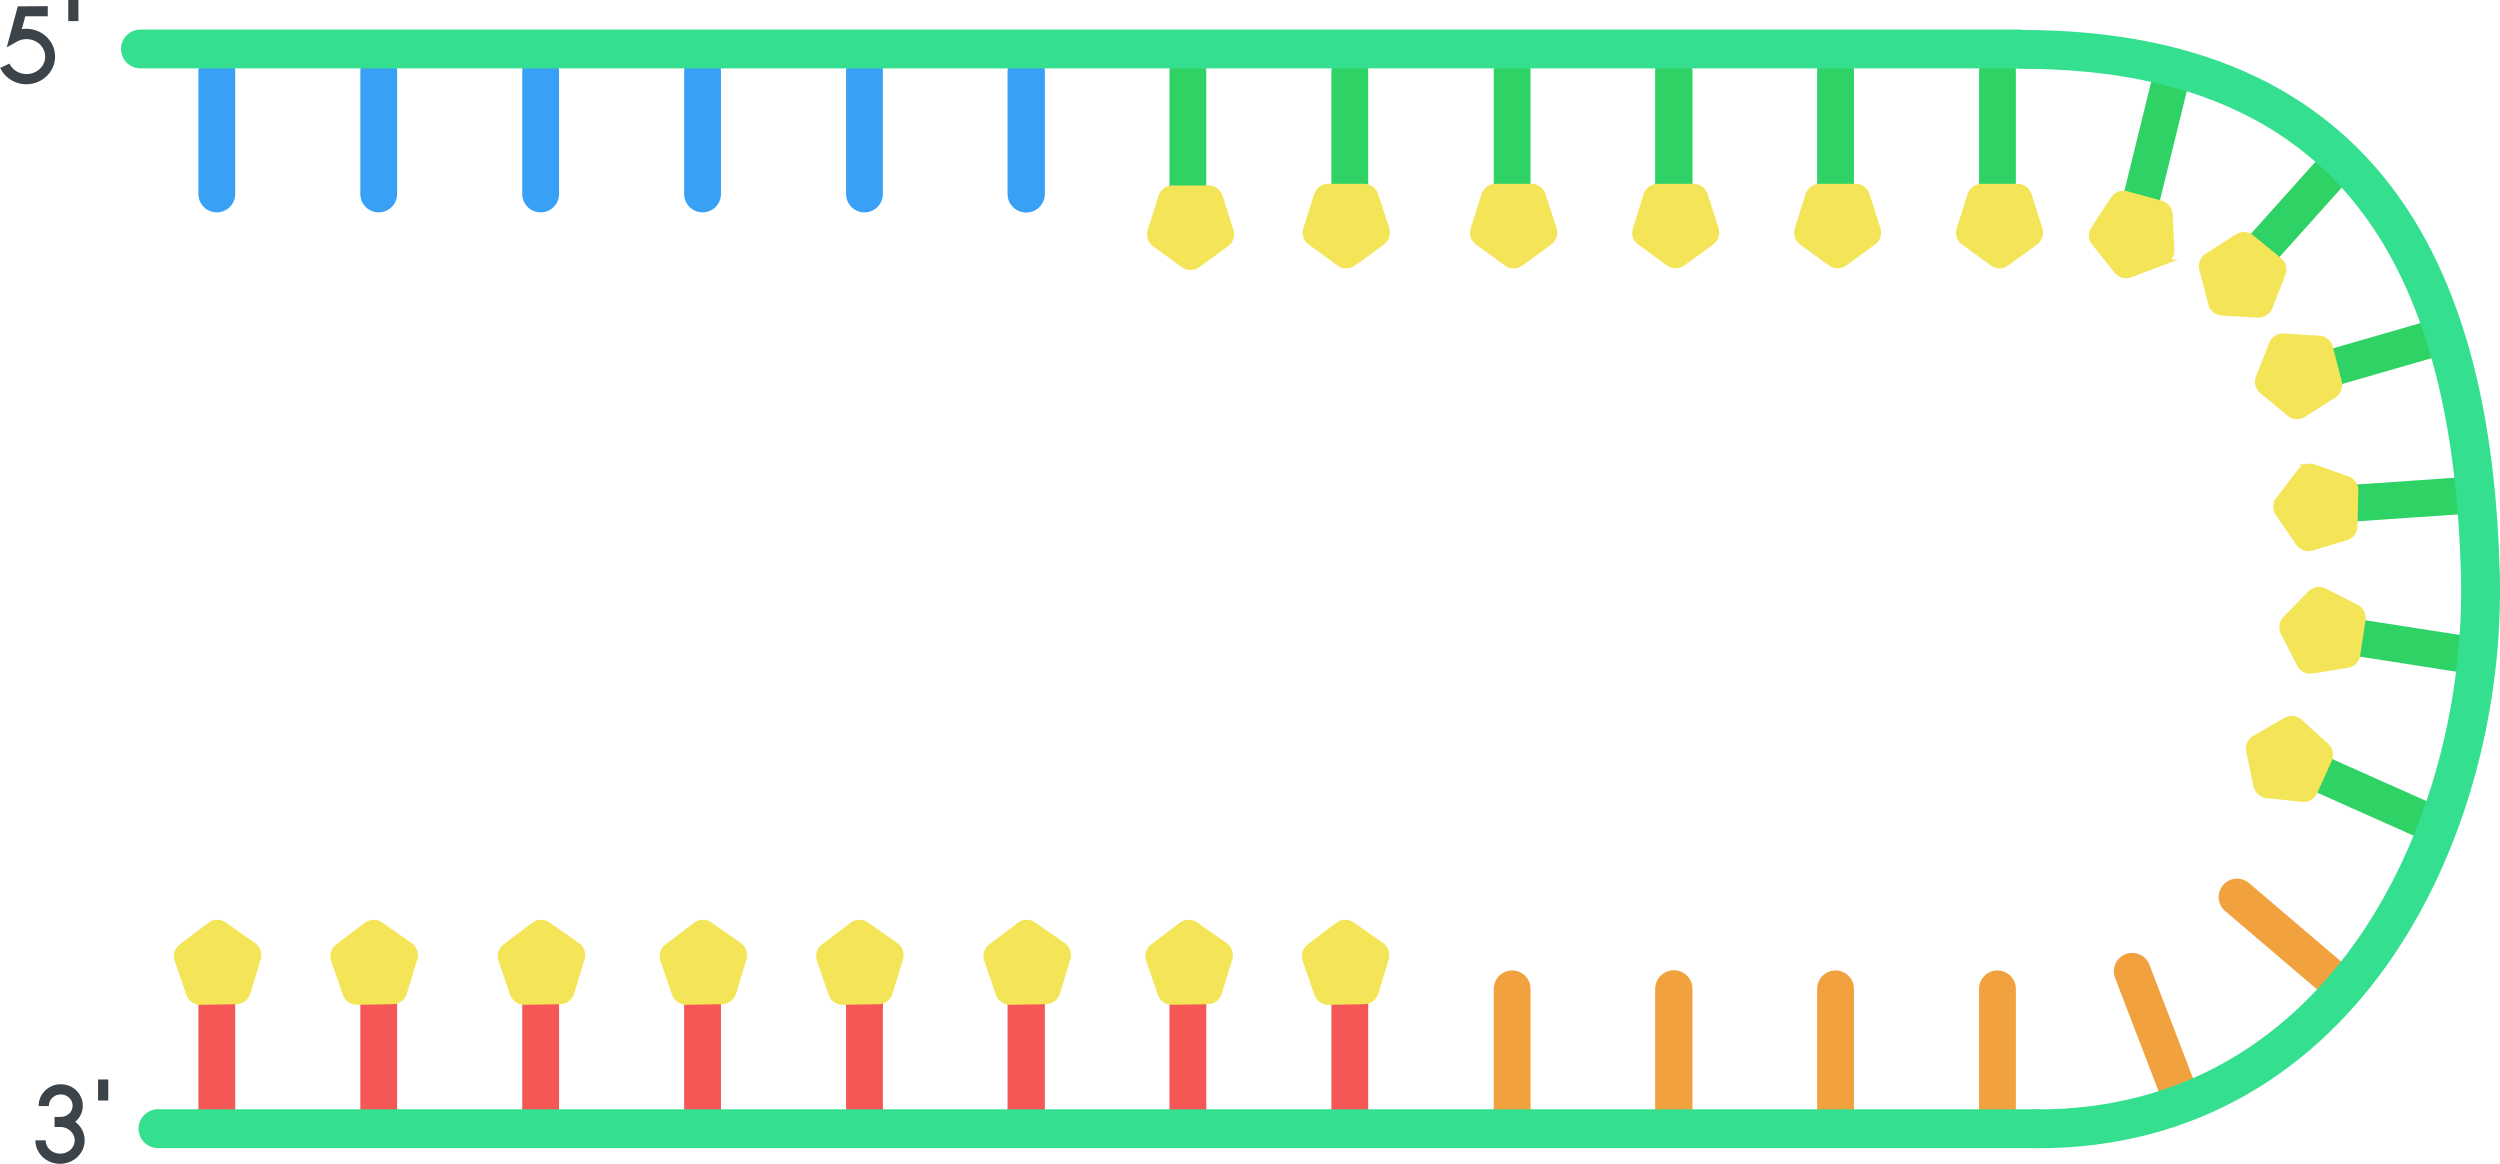 <svg id="Ebene_1" data-name="Ebene 1" xmlns="http://www.w3.org/2000/svg" viewBox="0 0 463.2 215.63"><path d="M1088.1,439.55" transform="translate(-728.54 -432.4)" fill="none" stroke="#34e08f" stroke-linecap="round" stroke-miterlimit="10" stroke-width="7.2"/><line x1="190.17" y1="35.94" x2="190.17" y2="13.21" fill="none" stroke="#38a0f5" stroke-linecap="round" stroke-miterlimit="10" stroke-width="6.82"/><line x1="160.17" y1="35.94" x2="160.17" y2="13.21" fill="none" stroke="#38a0f5" stroke-linecap="round" stroke-miterlimit="10" stroke-width="6.82"/><line x1="130.17" y1="35.94" x2="130.17" y2="13.21" fill="none" stroke="#38a0f5" stroke-linecap="round" stroke-miterlimit="10" stroke-width="6.82"/><line x1="100.17" y1="35.94" x2="100.17" y2="13.21" fill="none" stroke="#38a0f5" stroke-linecap="round" stroke-miterlimit="10" stroke-width="6.82"/><line x1="70.17" y1="35.94" x2="70.17" y2="13.21" fill="none" stroke="#38a0f5" stroke-linecap="round" stroke-miterlimit="10" stroke-width="6.82"/><line x1="40.17" y1="35.94" x2="40.17" y2="13.21" fill="none" stroke="#38a0f5" stroke-linecap="round" stroke-miterlimit="10" stroke-width="6.82"/><line x1="190.09" y1="35.94" x2="190.09" y2="13.21" fill="none" stroke="#38a0f5" stroke-linecap="round" stroke-miterlimit="10" stroke-width="6.82"/><line x1="250.09" y1="35.94" x2="250.09" y2="13.21" fill="none" stroke="#2ed265" stroke-linecap="round" stroke-miterlimit="10" stroke-width="6.82"/><line x1="220.09" y1="35.94" x2="220.09" y2="13.21" fill="none" stroke="#2ed265" stroke-linecap="round" stroke-miterlimit="10" stroke-width="6.82"/><line x1="190.17" y1="206.94" x2="190.17" y2="184.21" fill="none" stroke="#f55656" stroke-linecap="round" stroke-miterlimit="10" stroke-width="6.82"/><line x1="160.17" y1="206.94" x2="160.17" y2="184.21" fill="none" stroke="#f55656" stroke-linecap="round" stroke-miterlimit="10" stroke-width="6.82"/><line x1="130.17" y1="206.94" x2="130.17" y2="184.21" fill="none" stroke="#f55656" stroke-linecap="round" stroke-miterlimit="10" stroke-width="6.82"/><line x1="100.17" y1="206.94" x2="100.17" y2="184.21" fill="none" stroke="#f55656" stroke-linecap="round" stroke-miterlimit="10" stroke-width="6.82"/><line x1="70.17" y1="206.94" x2="70.17" y2="184.21" fill="none" stroke="#f55656" stroke-linecap="round" stroke-miterlimit="10" stroke-width="6.82"/><line x1="40.17" y1="206.94" x2="40.17" y2="184.21" fill="none" stroke="#f55656" stroke-linecap="round" stroke-miterlimit="10" stroke-width="6.82"/><line x1="190.09" y1="206.94" x2="190.09" y2="184.21" fill="none" stroke="#f55656" stroke-linecap="round" stroke-miterlimit="10" stroke-width="6.82"/><line x1="250.09" y1="206.94" x2="250.09" y2="184.21" fill="none" stroke="#f55656" stroke-linecap="round" stroke-miterlimit="10" stroke-width="6.82"/><line x1="220.09" y1="206.94" x2="220.09" y2="184.21" fill="none" stroke="#f55656" stroke-linecap="round" stroke-miterlimit="10" stroke-width="6.82"/><line x1="310.17" y1="35.94" x2="310.17" y2="13.21" fill="none" stroke="#2ed265" stroke-linecap="round" stroke-miterlimit="10" stroke-width="6.82"/><line x1="280.17" y1="35.94" x2="280.17" y2="13.21" fill="none" stroke="#2ed265" stroke-linecap="round" stroke-miterlimit="10" stroke-width="6.82"/><line x1="310.09" y1="35.94" x2="310.09" y2="13.21" fill="none" stroke="#2ed265" stroke-linecap="round" stroke-miterlimit="10" stroke-width="6.82"/><line x1="370.09" y1="35.94" x2="370.09" y2="13.21" fill="none" stroke="#2ed265" stroke-linecap="round" stroke-miterlimit="10" stroke-width="6.82"/><line x1="340.09" y1="35.94" x2="340.09" y2="13.21" fill="none" stroke="#2ed265" stroke-linecap="round" stroke-miterlimit="10" stroke-width="6.82"/><line x1="310.17" y1="205.94" x2="310.17" y2="183.21" fill="none" stroke="#f2a13f" stroke-linecap="round" stroke-miterlimit="10" stroke-width="6.82"/><line x1="280.17" y1="205.94" x2="280.17" y2="183.21" fill="none" stroke="#f2a13f" stroke-linecap="round" stroke-miterlimit="10" stroke-width="6.82"/><line x1="310.09" y1="205.94" x2="310.09" y2="183.21" fill="none" stroke="#f2a13f" stroke-linecap="round" stroke-miterlimit="10" stroke-width="6.82"/><line x1="370.09" y1="205.94" x2="370.09" y2="183.21" fill="none" stroke="#f2a13f" stroke-linecap="round" stroke-miterlimit="10" stroke-width="6.82"/><line x1="340.09" y1="205.94" x2="340.09" y2="183.21" fill="none" stroke="#f2a13f" stroke-linecap="round" stroke-miterlimit="10" stroke-width="6.82"/><line x1="418.1" y1="47.24" x2="433.28" y2="30.32" fill="none" stroke="#2ed265" stroke-linecap="round" stroke-miterlimit="10" stroke-width="6.82"/><line x1="396.86" y1="36.4" x2="402.29" y2="14.33" fill="none" stroke="#2ed265" stroke-linecap="round" stroke-miterlimit="10" stroke-width="6.82"/><line x1="431.78" y1="180.95" x2="414.48" y2="166.2" fill="none" stroke="#f2a13f" stroke-linecap="round" stroke-miterlimit="10" stroke-width="6.82"/><line x1="403.21" y1="201.18" x2="395.06" y2="179.96" fill="none" stroke="#f2a13f" stroke-linecap="round" stroke-miterlimit="10" stroke-width="6.82"/><line x1="434.66" y1="117.81" x2="457.12" y2="121.31" fill="none" stroke="#2ed265" stroke-linecap="round" stroke-miterlimit="10" stroke-width="6.82"/><line x1="434.39" y1="93.34" x2="457.06" y2="91.78" fill="none" stroke="#2ed265" stroke-linecap="round" stroke-miterlimit="10" stroke-width="6.82"/><line x1="428.89" y1="69.06" x2="450.73" y2="62.76" fill="none" stroke="#2ed265" stroke-linecap="round" stroke-miterlimit="10" stroke-width="6.82"/><line x1="427.43" y1="142.28" x2="448.19" y2="151.54" fill="none" stroke="#2ed265" stroke-linecap="round" stroke-miterlimit="10" stroke-width="6.82"/><line x1="29.27" y1="209.12" x2="377.31" y2="209.12" fill="none" stroke="#34e08f" stroke-linecap="round" stroke-miterlimit="10" stroke-width="7.2"/><path d="M1103.1,441.55c68,0,83.63,48.05,85,97,1.3,46.63-25,103-82,103" transform="translate(-728.54 -432.4)" fill="none" stroke="#34e08f" stroke-linecap="round" stroke-miterlimit="10" stroke-width="7.2"/><line x1="26.02" y1="9.07" x2="374.06" y2="9.07" fill="none" stroke="#34e08f" stroke-linecap="round" stroke-miterlimit="10" stroke-width="7.2"/><path d="M950.42,481.53l5.35-3.89a2.27,2.27,0,0,0,.82-2.53l-2-6.3a2.28,2.28,0,0,0-2.16-1.56h-6.61a2.28,2.28,0,0,0-2.16,1.56l-2,6.3a2.27,2.27,0,0,0,.82,2.53l5.35,3.89A2.3,2.3,0,0,0,950.42,481.53Z" transform="translate(-728.54 -432.4)" fill="#f4e558" stroke="#f4e558" stroke-linecap="round" stroke-miterlimit="10" stroke-width="0.98"/><path d="M1140.27,490.38l6.6.38a2.28,2.28,0,0,0,2.24-1.44l2.4-6.16a2.26,2.26,0,0,0-.67-2.58l-5.12-4.19a2.27,2.27,0,0,0-2.66-.15l-5.56,3.57a2.26,2.26,0,0,0-1,2.48l1.68,6.4A2.27,2.27,0,0,0,1140.27,490.38Z" transform="translate(-728.54 -432.4)" fill="#f4e558" stroke="#f4e558" stroke-linecap="round" stroke-miterlimit="10" stroke-width="0.98"/><path d="M1123.27,483.31l6.19-2.34a2.24,2.24,0,0,0,1.46-2.22l-.3-6.61a2.27,2.27,0,0,0-1.67-2.08l-6.38-1.75a2.27,2.27,0,0,0-2.49.94l-3.63,5.53a2.27,2.27,0,0,0,.12,2.66l4.13,5.16A2.28,2.28,0,0,0,1123.27,483.31Z" transform="translate(-728.54 -432.4)" fill="#f4e558" stroke="#f4e558" stroke-linecap="round" stroke-miterlimit="10" stroke-width="0.98"/><path d="M1100.29,481.22l5.35-3.89a2.26,2.26,0,0,0,.83-2.53l-2-6.29a2.26,2.26,0,0,0-2.15-1.56h-6.62a2.26,2.26,0,0,0-2.15,1.56l-2,6.29a2.25,2.25,0,0,0,.82,2.53l5.35,3.89A2.25,2.25,0,0,0,1100.29,481.22Z" transform="translate(-728.54 -432.4)" fill="#f4e558" stroke="#f4e558" stroke-linecap="round" stroke-miterlimit="10" stroke-width="0.98"/><path d="M1070.29,481.22l5.35-3.89a2.26,2.26,0,0,0,.83-2.53l-2-6.29a2.26,2.26,0,0,0-2.15-1.56h-6.62a2.26,2.26,0,0,0-2.15,1.56l-2,6.29a2.25,2.25,0,0,0,.82,2.53l5.35,3.89A2.25,2.25,0,0,0,1070.29,481.22Z" transform="translate(-728.54 -432.4)" fill="#f4e558" stroke="#f4e558" stroke-linecap="round" stroke-miterlimit="10" stroke-width="0.98"/><path d="M1040.29,481.22l5.35-3.89a2.26,2.26,0,0,0,.83-2.53l-2-6.29a2.26,2.26,0,0,0-2.15-1.56h-6.62a2.26,2.26,0,0,0-2.15,1.56l-2,6.29a2.25,2.25,0,0,0,.82,2.53l5.35,3.89A2.25,2.25,0,0,0,1040.29,481.22Z" transform="translate(-728.54 -432.4)" fill="#f4e558" stroke="#f4e558" stroke-linecap="round" stroke-miterlimit="10" stroke-width="0.98"/><path d="M1010.29,481.22l5.35-3.89a2.26,2.26,0,0,0,.83-2.53l-2.05-6.29a2.26,2.26,0,0,0-2.15-1.56h-6.62a2.26,2.26,0,0,0-2.15,1.56l-2,6.29a2.25,2.25,0,0,0,.82,2.53l5.35,3.89A2.25,2.25,0,0,0,1010.29,481.22Z" transform="translate(-728.54 -432.4)" fill="#f4e558" stroke="#f4e558" stroke-linecap="round" stroke-miterlimit="10" stroke-width="0.98"/><path d="M979.29,481.22l5.35-3.89a2.26,2.26,0,0,0,.83-2.53l-2.05-6.29a2.26,2.26,0,0,0-2.15-1.56h-6.62a2.26,2.26,0,0,0-2.15,1.56l-2,6.29a2.25,2.25,0,0,0,.82,2.53l5.35,3.89A2.25,2.25,0,0,0,979.29,481.22Z" transform="translate(-728.54 -432.4)" fill="#f4e558" stroke="#f4e558" stroke-linecap="round" stroke-miterlimit="10" stroke-width="0.98"/><path d="M1148.54,579.79l6.58.7a2.27,2.27,0,0,0,2.3-1.33l2.7-6a2.27,2.27,0,0,0-.55-2.61l-4.91-4.43a2.28,2.28,0,0,0-2.65-.28l-5.73,3.3a2.25,2.25,0,0,0-1.08,2.43l1.36,6.48A2.26,2.26,0,0,0,1148.54,579.79Z" transform="translate(-728.54 -432.4)" fill="#f4e558" stroke="#f4e558" stroke-linecap="round" stroke-miterlimit="10" stroke-width="0.98"/><path d="M1156.93,556.71l6.53-1.05a2.28,2.28,0,0,0,1.88-1.89l1-6.54a2.26,2.26,0,0,0-1.22-2.36l-5.9-3a2.27,2.27,0,0,0-2.63.43L1152,547a2.27,2.27,0,0,0-.41,2.63l3,5.89A2.29,2.29,0,0,0,1156.93,556.71Z" transform="translate(-728.54 -432.4)" fill="#f4e558" stroke="#f4e558" stroke-linecap="round" stroke-miterlimit="10" stroke-width="0.98"/><path d="M1147.6,504.82l5.09,4.22a2.25,2.25,0,0,0,2.66.17l5.59-3.54a2.27,2.27,0,0,0,1-2.47l-1.64-6.41a2.26,2.26,0,0,0-2-1.7l-6.6-.42a2.25,2.25,0,0,0-2.25,1.42l-2.44,6.15A2.26,2.26,0,0,0,1147.6,504.82Z" transform="translate(-728.54 -432.4)" fill="#f4e558" stroke="#f4e558" stroke-linecap="round" stroke-miterlimit="10" stroke-width="0.98"/><path d="M1164.85,529.91l.15-6.61a2.27,2.27,0,0,0-1.51-2.19l-6.25-2.19a2.28,2.28,0,0,0-2.55.77l-4,5.26a2.28,2.28,0,0,0-.06,2.66l3.77,5.44a2.26,2.26,0,0,0,2.51.88l6.34-1.9A2.26,2.26,0,0,0,1164.85,529.91Z" transform="translate(-728.54 -432.4)" fill="#f4e558" stroke="#f4e558" stroke-linecap="round" stroke-miterlimit="10" stroke-width="0.98"/><path d="M767.44,603.75l-5.29,4a2.27,2.27,0,0,0-.78,2.55l2.15,6.25a2.26,2.26,0,0,0,2.18,1.53l6.62-.11a2.26,2.26,0,0,0,2.12-1.6l1.94-6.33a2.26,2.26,0,0,0-.87-2.52l-5.41-3.79A2.25,2.25,0,0,0,767.44,603.75Z" transform="translate(-728.54 -432.4)" fill="#f4e558" stroke="#f4e558" stroke-linecap="round" stroke-miterlimit="10" stroke-width="0.98"/><path d="M976.44,603.75l-5.29,4a2.27,2.27,0,0,0-.78,2.55l2.15,6.25a2.26,2.26,0,0,0,2.18,1.53l6.62-.11a2.26,2.26,0,0,0,2.12-1.6l1.94-6.33a2.26,2.26,0,0,0-.87-2.52l-5.41-3.79A2.25,2.25,0,0,0,976.44,603.75Z" transform="translate(-728.54 -432.4)" fill="#f4e558" stroke="#f4e558" stroke-linecap="round" stroke-miterlimit="10" stroke-width="0.98"/><path d="M947.44,603.75l-5.29,4a2.27,2.27,0,0,0-.78,2.55l2.15,6.25a2.26,2.26,0,0,0,2.18,1.53l6.62-.11a2.26,2.26,0,0,0,2.12-1.6l1.94-6.33a2.26,2.26,0,0,0-.87-2.52l-5.41-3.79A2.25,2.25,0,0,0,947.44,603.75Z" transform="translate(-728.54 -432.4)" fill="#f4e558" stroke="#f4e558" stroke-linecap="round" stroke-miterlimit="10" stroke-width="0.98"/><path d="M917.44,603.75l-5.29,4a2.27,2.27,0,0,0-.78,2.55l2.15,6.25a2.26,2.26,0,0,0,2.18,1.53l6.62-.11a2.26,2.26,0,0,0,2.12-1.6l1.94-6.33a2.26,2.26,0,0,0-.87-2.52l-5.41-3.79A2.25,2.25,0,0,0,917.44,603.75Z" transform="translate(-728.54 -432.4)" fill="#f4e558" stroke="#f4e558" stroke-linecap="round" stroke-miterlimit="10" stroke-width="0.98"/><path d="M886.44,603.75l-5.29,4a2.27,2.27,0,0,0-.78,2.55l2.15,6.25a2.26,2.26,0,0,0,2.18,1.53l6.62-.11a2.26,2.26,0,0,0,2.12-1.6l1.94-6.33a2.26,2.26,0,0,0-.87-2.52l-5.41-3.79A2.25,2.25,0,0,0,886.44,603.75Z" transform="translate(-728.54 -432.4)" fill="#f4e558" stroke="#f4e558" stroke-linecap="round" stroke-miterlimit="10" stroke-width="0.98"/><path d="M857.44,603.75l-5.29,4a2.27,2.27,0,0,0-.78,2.55l2.15,6.25a2.26,2.26,0,0,0,2.18,1.53l6.62-.11a2.26,2.26,0,0,0,2.12-1.6l1.94-6.33a2.26,2.26,0,0,0-.87-2.52l-5.41-3.79A2.25,2.25,0,0,0,857.44,603.75Z" transform="translate(-728.54 -432.4)" fill="#f4e558" stroke="#f4e558" stroke-linecap="round" stroke-miterlimit="10" stroke-width="0.98"/><path d="M827.44,603.75l-5.29,4a2.27,2.27,0,0,0-.78,2.55l2.15,6.25a2.26,2.26,0,0,0,2.18,1.53l6.62-.11a2.26,2.26,0,0,0,2.12-1.6l1.94-6.33a2.26,2.26,0,0,0-.87-2.52l-5.41-3.79A2.25,2.25,0,0,0,827.44,603.75Z" transform="translate(-728.54 -432.4)" fill="#f4e558" stroke="#f4e558" stroke-linecap="round" stroke-miterlimit="10" stroke-width="0.98"/><path d="M796.44,603.75l-5.29,4a2.27,2.27,0,0,0-.78,2.55l2.15,6.25a2.26,2.26,0,0,0,2.18,1.53l6.62-.11a2.26,2.26,0,0,0,2.12-1.6l1.94-6.33a2.26,2.26,0,0,0-.87-2.52l-5.41-3.79A2.25,2.25,0,0,0,796.44,603.75Z" transform="translate(-728.54 -432.4)" fill="#f4e558" stroke="#f4e558" stroke-linecap="round" stroke-miterlimit="10" stroke-width="0.98"/><path d="M737.39,433.54h0v1.87h-4.16l-.65,2.38h0a6.57,6.57,0,0,1,.74-.05h.15a5.48,5.48,0,0,1,2.36.56,5.92,5.92,0,0,1,.91.56,4.7,4.7,0,0,1,.4.35,4.78,4.78,0,0,1,.53.58,3.79,3.79,0,0,1,.41.6,5,5,0,0,1-.38,5.54,4.73,4.73,0,0,1-.54.59,5.73,5.73,0,0,1-.73.59,5.5,5.5,0,0,1-3,.9h0a5.44,5.44,0,0,1-2.94-.86,5.35,5.35,0,0,1-.71-.54,4.51,4.51,0,0,1-.49-.52,4.12,4.12,0,0,1-.52-.75,2.07,2.07,0,0,1-.19-.36l1.71-.8a3.38,3.38,0,0,0,1.86,1.7,3.7,3.7,0,0,0,1.31.24,3.56,3.56,0,0,0,2.32-.84,5.47,5.47,0,0,0,.43-.44,3.07,3.07,0,0,0,.7-1.94v-.05a3.12,3.12,0,0,0-.77-2,3,3,0,0,0-.42-.41,3.64,3.64,0,0,0-4.14-.27l-1.79,1,1.22-4.54c.48-1.76.72-2.66.72-2.67l.1-.38Z" transform="translate(-728.54 -432.4)" fill="#3c4349"/><path d="M743.07,432.4v3.91h-1.88V432.4Z" transform="translate(-728.54 -432.4)" fill="#3c4349"/><path d="M739.8,633.29h0a4.13,4.13,0,0,1,2.63.93,4.21,4.21,0,0,1,.63.65,3.19,3.19,0,0,1,.37.59,3.71,3.71,0,0,1,.45,1.75v.1a3.78,3.78,0,0,1-.49,1.83,3,3,0,0,1-.39.58,4.85,4.85,0,0,1-.52.53,4.86,4.86,0,0,1,.54.48,4.38,4.38,0,0,1,.58.74,4.12,4.12,0,0,1,.62,2.17v.08a4.12,4.12,0,0,1-.71,2.3,4.67,4.67,0,0,1-.46.58,4.19,4.19,0,0,1-.54.48,5.27,5.27,0,0,1-.72.45,5,5,0,0,1-2,.5h-.27a4.72,4.72,0,0,1-1.58-.32,5.25,5.25,0,0,1-.91-.47,5.91,5.91,0,0,1-.62-.5,5.46,5.46,0,0,1-.5-.58,5.81,5.81,0,0,1-.41-.68,4.27,4.27,0,0,1-.4-1.73v-.07H737a2.31,2.31,0,0,0,.6,1.55,4.67,4.67,0,0,0,.35.34,3.66,3.66,0,0,0,.57.33,2.92,2.92,0,0,0,1.14.24,2.8,2.8,0,0,0,2-.77,2.37,2.37,0,0,0,.72-1.69,2.3,2.3,0,0,0-.58-1.52,2.74,2.74,0,0,0-2.15-.95h-1v-1.87h1.26a2.89,2.89,0,0,0,.56-.1,2.43,2.43,0,0,0,.43-.19,2.59,2.59,0,0,0,.46-.33,2,2,0,0,0,.63-1.46,2,2,0,0,0-.66-1.49,2.28,2.28,0,0,0-1.53-.59,2.24,2.24,0,0,0-1.63.69,2.09,2.09,0,0,0-.37.52,2.16,2.16,0,0,0-.2.94h-1.89v-.07a3.81,3.81,0,0,1,.94-2.52,3.06,3.06,0,0,1,.49-.49,3.76,3.76,0,0,1,.72-.48A4.09,4.09,0,0,1,739.8,633.29Z" transform="translate(-728.54 -432.4)" fill="#3c4349"/><path d="M748.6,632.4v3.91h-1.89V632.4Z" transform="translate(-728.54 -432.4)" fill="#3c4349"/></svg>